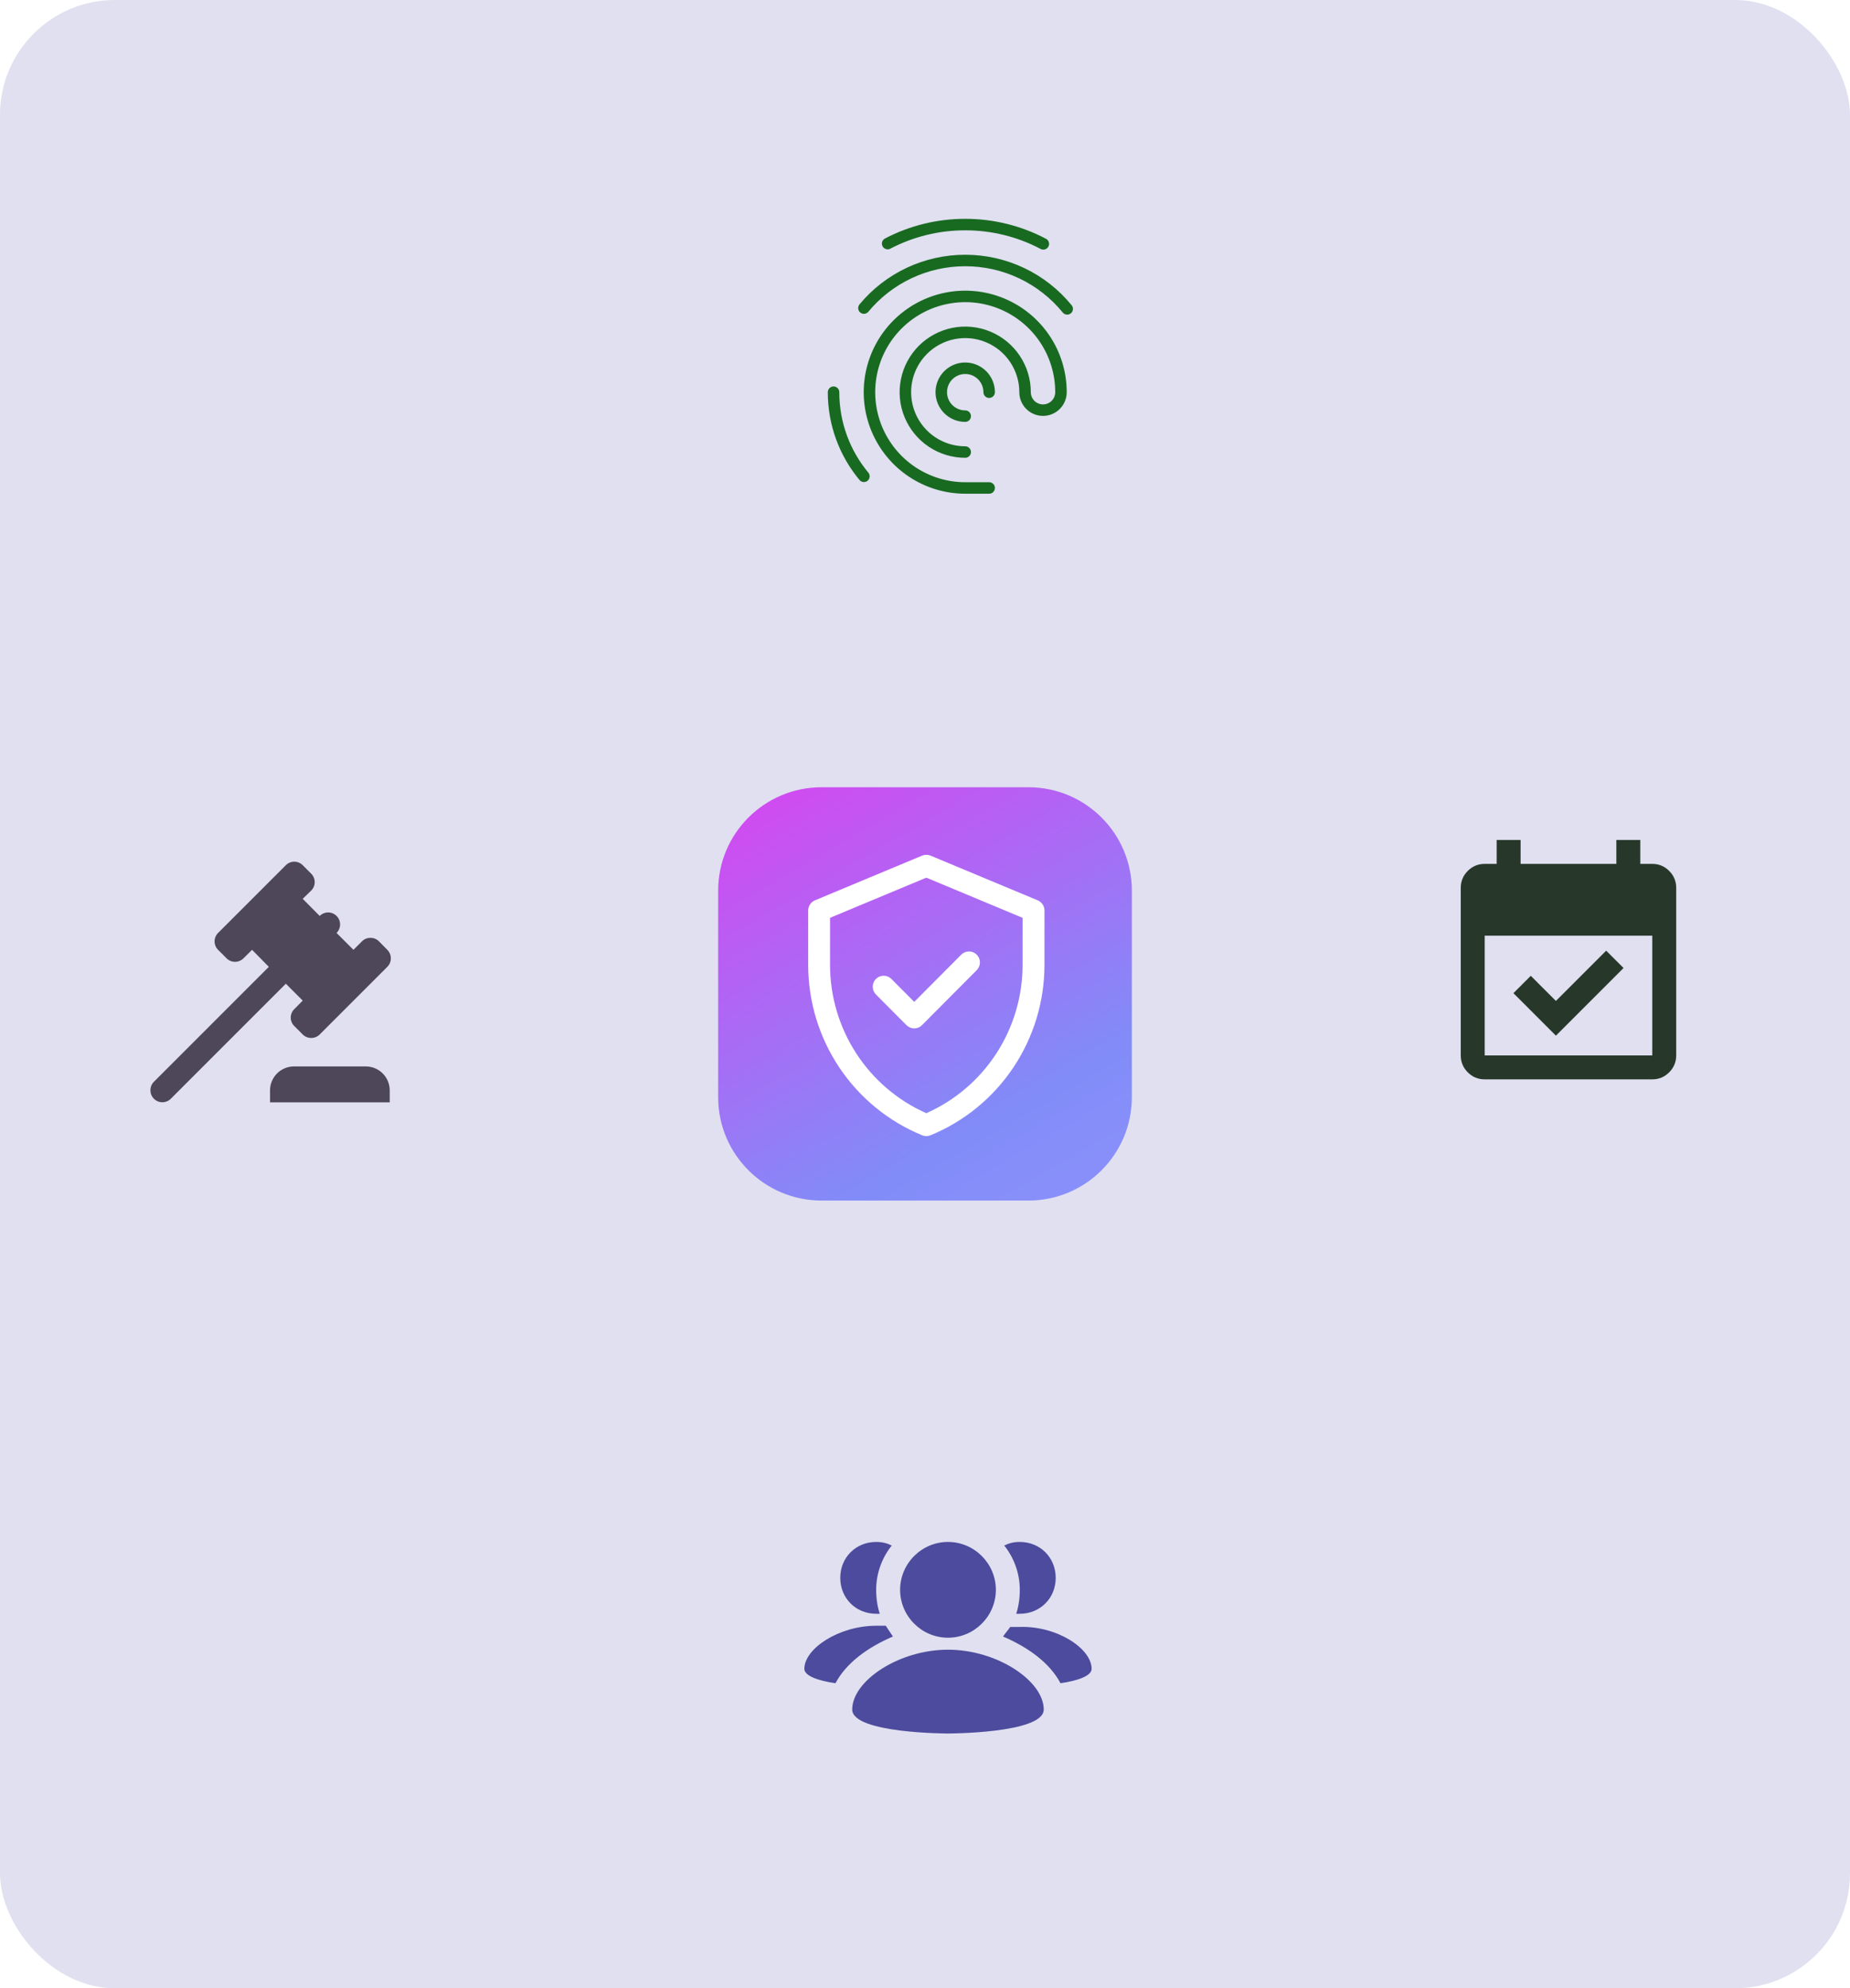 <svg width="322" height="346" viewBox="0 0 322 346" fill="none" xmlns="http://www.w3.org/2000/svg">
<rect width="322" height="346" rx="20" fill="#7E7DC2" fill-opacity="0.24"/>
<path d="M179 137H143C133.059 137 125 145.051 125 154.982V190.944C125 200.875 133.059 208.926 143 208.926H179C188.941 208.926 197 200.875 197 190.944V154.982C197 145.051 188.941 137 179 137Z" fill="url(#paint0_linear_5144_4643)"/>
<g clip-path="url(#clip0_5144_4643)">
<path d="M180.619 156.679L161.96 148.897C161.729 148.8 161.48 148.751 161.23 148.751C160.979 148.751 160.731 148.8 160.5 148.897L141.841 156.679C141.494 156.824 141.197 157.069 140.988 157.383C140.779 157.697 140.667 158.067 140.667 158.445V167.903C140.665 174.269 142.552 180.49 146.087 185.774C149.621 191.058 154.643 195.163 160.511 197.567C160.972 197.757 161.489 197.757 161.951 197.567C167.818 195.163 172.84 191.057 176.374 185.774C179.908 180.491 181.795 174.27 181.793 167.904V158.446C181.793 158.068 181.682 157.698 181.473 157.384C181.264 157.069 180.967 156.824 180.619 156.679V156.679ZM177.985 167.904C177.986 173.376 176.402 178.73 173.427 183.314C170.452 187.898 166.214 191.514 161.229 193.721C156.244 191.514 152.006 187.898 149.031 183.314C146.056 178.73 144.472 173.376 144.473 167.904V159.721L161.229 152.734L177.985 159.721V167.904ZM159.126 174.351L167.311 166.131C167.487 165.953 167.697 165.812 167.928 165.716C168.159 165.62 168.407 165.57 168.657 165.57C168.907 165.57 169.154 165.62 169.385 165.716C169.616 165.812 169.826 165.953 170.003 166.131C170.18 166.308 170.32 166.519 170.416 166.751C170.512 166.983 170.561 167.232 170.561 167.483C170.561 167.734 170.512 167.983 170.416 168.215C170.32 168.447 170.18 168.658 170.003 168.835L160.472 178.406C160.115 178.765 159.63 178.966 159.126 178.966C158.621 178.966 158.136 178.765 157.779 178.406L152.458 173.063C152.101 172.704 151.901 172.217 151.901 171.71C151.901 171.203 152.102 170.716 152.459 170.357C152.816 169.999 153.3 169.797 153.806 169.797C154.311 169.798 154.795 169.999 155.152 170.358L159.126 174.351Z" fill="white"/>
</g>
<path d="M190 290.417C190 291.667 187.5 292.5 184.583 292.917C182.708 289.375 178.958 286.667 174.583 284.792C175 284.167 175.417 283.75 175.833 283.125H177.5C183.958 282.917 190 286.875 190 290.417ZM154.167 282.917H152.5C146.042 282.917 140 286.875 140 290.417C140 291.667 142.5 292.5 145.417 292.917C147.292 289.375 151.042 286.667 155.417 284.792L154.167 282.917ZM165 285C169.583 285 173.333 281.25 173.333 276.667C173.333 272.083 169.583 268.333 165 268.333C160.417 268.333 156.667 272.083 156.667 276.667C156.667 281.25 160.417 285 165 285ZM165 287.083C156.458 287.083 148.333 292.5 148.333 297.5C148.333 301.667 165 301.667 165 301.667C165 301.667 181.667 301.667 181.667 297.5C181.667 292.5 173.542 287.083 165 287.083ZM176.875 280.833H177.5C181.042 280.833 183.75 278.125 183.75 274.583C183.75 271.042 181.042 268.333 177.5 268.333C176.458 268.333 175.625 268.542 174.792 268.958C176.458 271.042 177.5 273.75 177.5 276.667C177.5 278.125 177.292 279.583 176.875 280.833ZM152.5 280.833H153.125C152.708 279.583 152.5 278.125 152.5 276.667C152.5 273.75 153.542 271.042 155.208 268.958C154.375 268.542 153.542 268.333 152.5 268.333C148.958 268.333 146.25 271.042 146.25 274.583C146.25 278.125 148.958 280.833 152.5 280.833Z" fill="#4D4B9D"/>
<g filter="url(#filter0_d_5144_4643)">
<path d="M26.791 184.25L46.791 164.25L43.875 161.292L42.375 162.771C42.182 162.964 41.953 163.117 41.701 163.222C41.449 163.326 41.179 163.38 40.906 163.38C40.633 163.38 40.363 163.326 40.111 163.222C39.859 163.117 39.63 162.964 39.437 162.771L37.958 161.292C37.765 161.099 37.612 160.87 37.507 160.618C37.403 160.366 37.349 160.096 37.349 159.823C37.349 159.55 37.403 159.28 37.507 159.028C37.612 158.776 37.765 158.547 37.958 158.354L49.75 146.563C49.943 146.369 50.172 146.216 50.423 146.112C50.676 146.007 50.946 145.953 51.219 145.953C51.491 145.953 51.762 146.007 52.014 146.112C52.266 146.216 52.495 146.369 52.687 146.563L54.166 148.042C54.979 148.854 54.979 150.167 54.166 150.979L52.687 152.417L55.646 155.396C55.838 155.203 56.067 155.049 56.319 154.945C56.571 154.84 56.842 154.787 57.114 154.787C57.387 154.787 57.657 154.84 57.91 154.945C58.161 155.049 58.39 155.203 58.583 155.396C59.396 156.208 59.396 157.542 58.583 158.354L61.521 161.292L63 159.813C63.812 159 65.146 159 65.958 159.813L67.416 161.292C68.229 162.104 68.229 163.438 67.416 164.25L55.646 176.021C54.833 176.833 53.5 176.833 52.687 176.021L51.229 174.563C51.031 174.37 50.874 174.14 50.767 173.886C50.659 173.632 50.604 173.359 50.604 173.083C50.604 172.808 50.659 172.534 50.767 172.28C50.874 172.026 51.031 171.796 51.229 171.604L52.687 170.125L49.75 167.188L29.729 187.208C29.536 187.401 29.307 187.555 29.055 187.659C28.803 187.764 28.533 187.818 28.26 187.818C27.987 187.818 27.717 187.764 27.465 187.659C27.213 187.555 26.984 187.401 26.791 187.208C25.979 186.396 25.979 185.063 26.791 184.25ZM63.666 181.583C64.772 181.583 65.831 182.022 66.613 182.804C67.394 183.585 67.833 184.645 67.833 185.75V187.833H47V185.75C47 184.645 47.439 183.585 48.22 182.804C49.002 182.022 50.061 181.583 51.166 181.583H63.666Z" fill="#4E4659"/>
</g>
<path d="M172.167 68.25C172.167 67.426 171.922 66.62 171.465 65.935C171.007 65.25 170.356 64.716 169.595 64.4C168.833 64.085 167.996 64.003 167.187 64.163C166.379 64.324 165.637 64.721 165.054 65.304C164.471 65.886 164.074 66.629 163.914 67.437C163.753 68.245 163.835 69.083 164.151 69.844C164.466 70.606 165 71.257 165.685 71.714C166.37 72.172 167.176 72.417 168 72.417M168 78.667C165.94 78.667 163.926 78.056 162.213 76.911C160.5 75.766 159.165 74.14 158.376 72.236C157.588 70.333 157.382 68.238 157.784 66.218C158.186 64.197 159.178 62.341 160.634 60.884C162.091 59.428 163.947 58.435 165.968 58.033C167.989 57.632 170.083 57.838 171.986 58.626C173.89 59.415 175.517 60.75 176.661 62.463C177.806 64.176 178.417 66.19 178.417 68.25C178.417 69.079 178.746 69.874 179.332 70.46C179.918 71.046 180.713 71.375 181.542 71.375C182.371 71.375 183.165 71.046 183.752 70.46C184.338 69.874 184.667 69.079 184.667 68.25C184.667 64.954 183.689 61.731 181.858 58.99C180.027 56.25 177.424 54.113 174.378 52.852C171.333 51.59 167.982 51.26 164.749 51.904C161.516 52.547 158.546 54.134 156.215 56.465C153.884 58.796 152.297 61.765 151.654 64.998C151.011 68.231 151.341 71.583 152.602 74.628C153.864 77.673 156 80.276 158.741 82.108C161.481 83.939 164.704 84.917 168 84.917H172.167M145.083 68.25C145.083 73.817 147.069 78.921 150.369 82.889M185.75 53.754C183.603 51.12 180.896 48.997 177.825 47.541C174.755 46.084 171.399 45.33 168 45.333C164.633 45.33 161.306 46.07 158.258 47.501C155.21 48.933 152.515 51.019 150.367 53.612M181.596 42.44C177.406 40.228 172.738 39.076 168 39.083C163.298 39.076 158.665 40.211 154.498 42.389" stroke="#186A21" stroke-width="2" stroke-linecap="round"/>
<path d="M270.812 180.229L263.417 172.833L266.438 169.812L270.812 174.187L279.562 165.437L282.583 168.458L270.812 180.229ZM258.417 187.833C257.271 187.833 256.29 187.426 255.473 186.61C254.658 185.794 254.25 184.812 254.25 183.667V154.5C254.25 153.354 254.658 152.374 255.473 151.558C256.29 150.742 257.271 150.333 258.417 150.333H260.5V146.167H264.667V150.333H281.333V146.167H285.5V150.333H287.583C288.729 150.333 289.71 150.742 290.527 151.558C291.342 152.374 291.75 153.354 291.75 154.5V183.667C291.75 184.812 291.342 185.794 290.527 186.61C289.71 187.426 288.729 187.833 287.583 187.833H258.417ZM258.417 183.667H287.583V162.833H258.417V183.667Z" fill="#27382B"/>
<defs>
<filter id="filter0_d_5144_4643" x="18" y="142" width="58" height="58" filterUnits="userSpaceOnUse" color-interpolation-filters="sRGB">
<feFlood flood-opacity="0" result="BackgroundImageFix"/>
<feColorMatrix in="SourceAlpha" type="matrix" values="0 0 0 0 0 0 0 0 0 0 0 0 0 0 0 0 0 0 127 0" result="hardAlpha"/>
<feOffset dy="4"/>
<feGaussianBlur stdDeviation="2"/>
<feComposite in2="hardAlpha" operator="out"/>
<feColorMatrix type="matrix" values="0 0 0 0 0 0 0 0 0 0 0 0 0 0 0 0 0 0 0.25 0"/>
<feBlend mode="normal" in2="BackgroundImageFix" result="effect1_dropShadow_5144_4643"/>
<feBlend mode="normal" in="SourceGraphic" in2="effect1_dropShadow_5144_4643" result="shape"/>
</filter>
<linearGradient id="paint0_linear_5144_4643" x1="132.442" y1="115.458" x2="210.581" y2="250.195" gradientUnits="userSpaceOnUse">
<stop offset="0.089" stop-color="#D844F0"/>
<stop offset="0.568" stop-color="#818CF8"/>
<stop offset="1" stop-color="#A099FF"/>
</linearGradient>
<clipPath id="clip0_5144_4643">
<rect width="41.126" height="48.96" fill="white" transform="translate(140.667 148.75)"/>
</clipPath>
</defs>
</svg>
